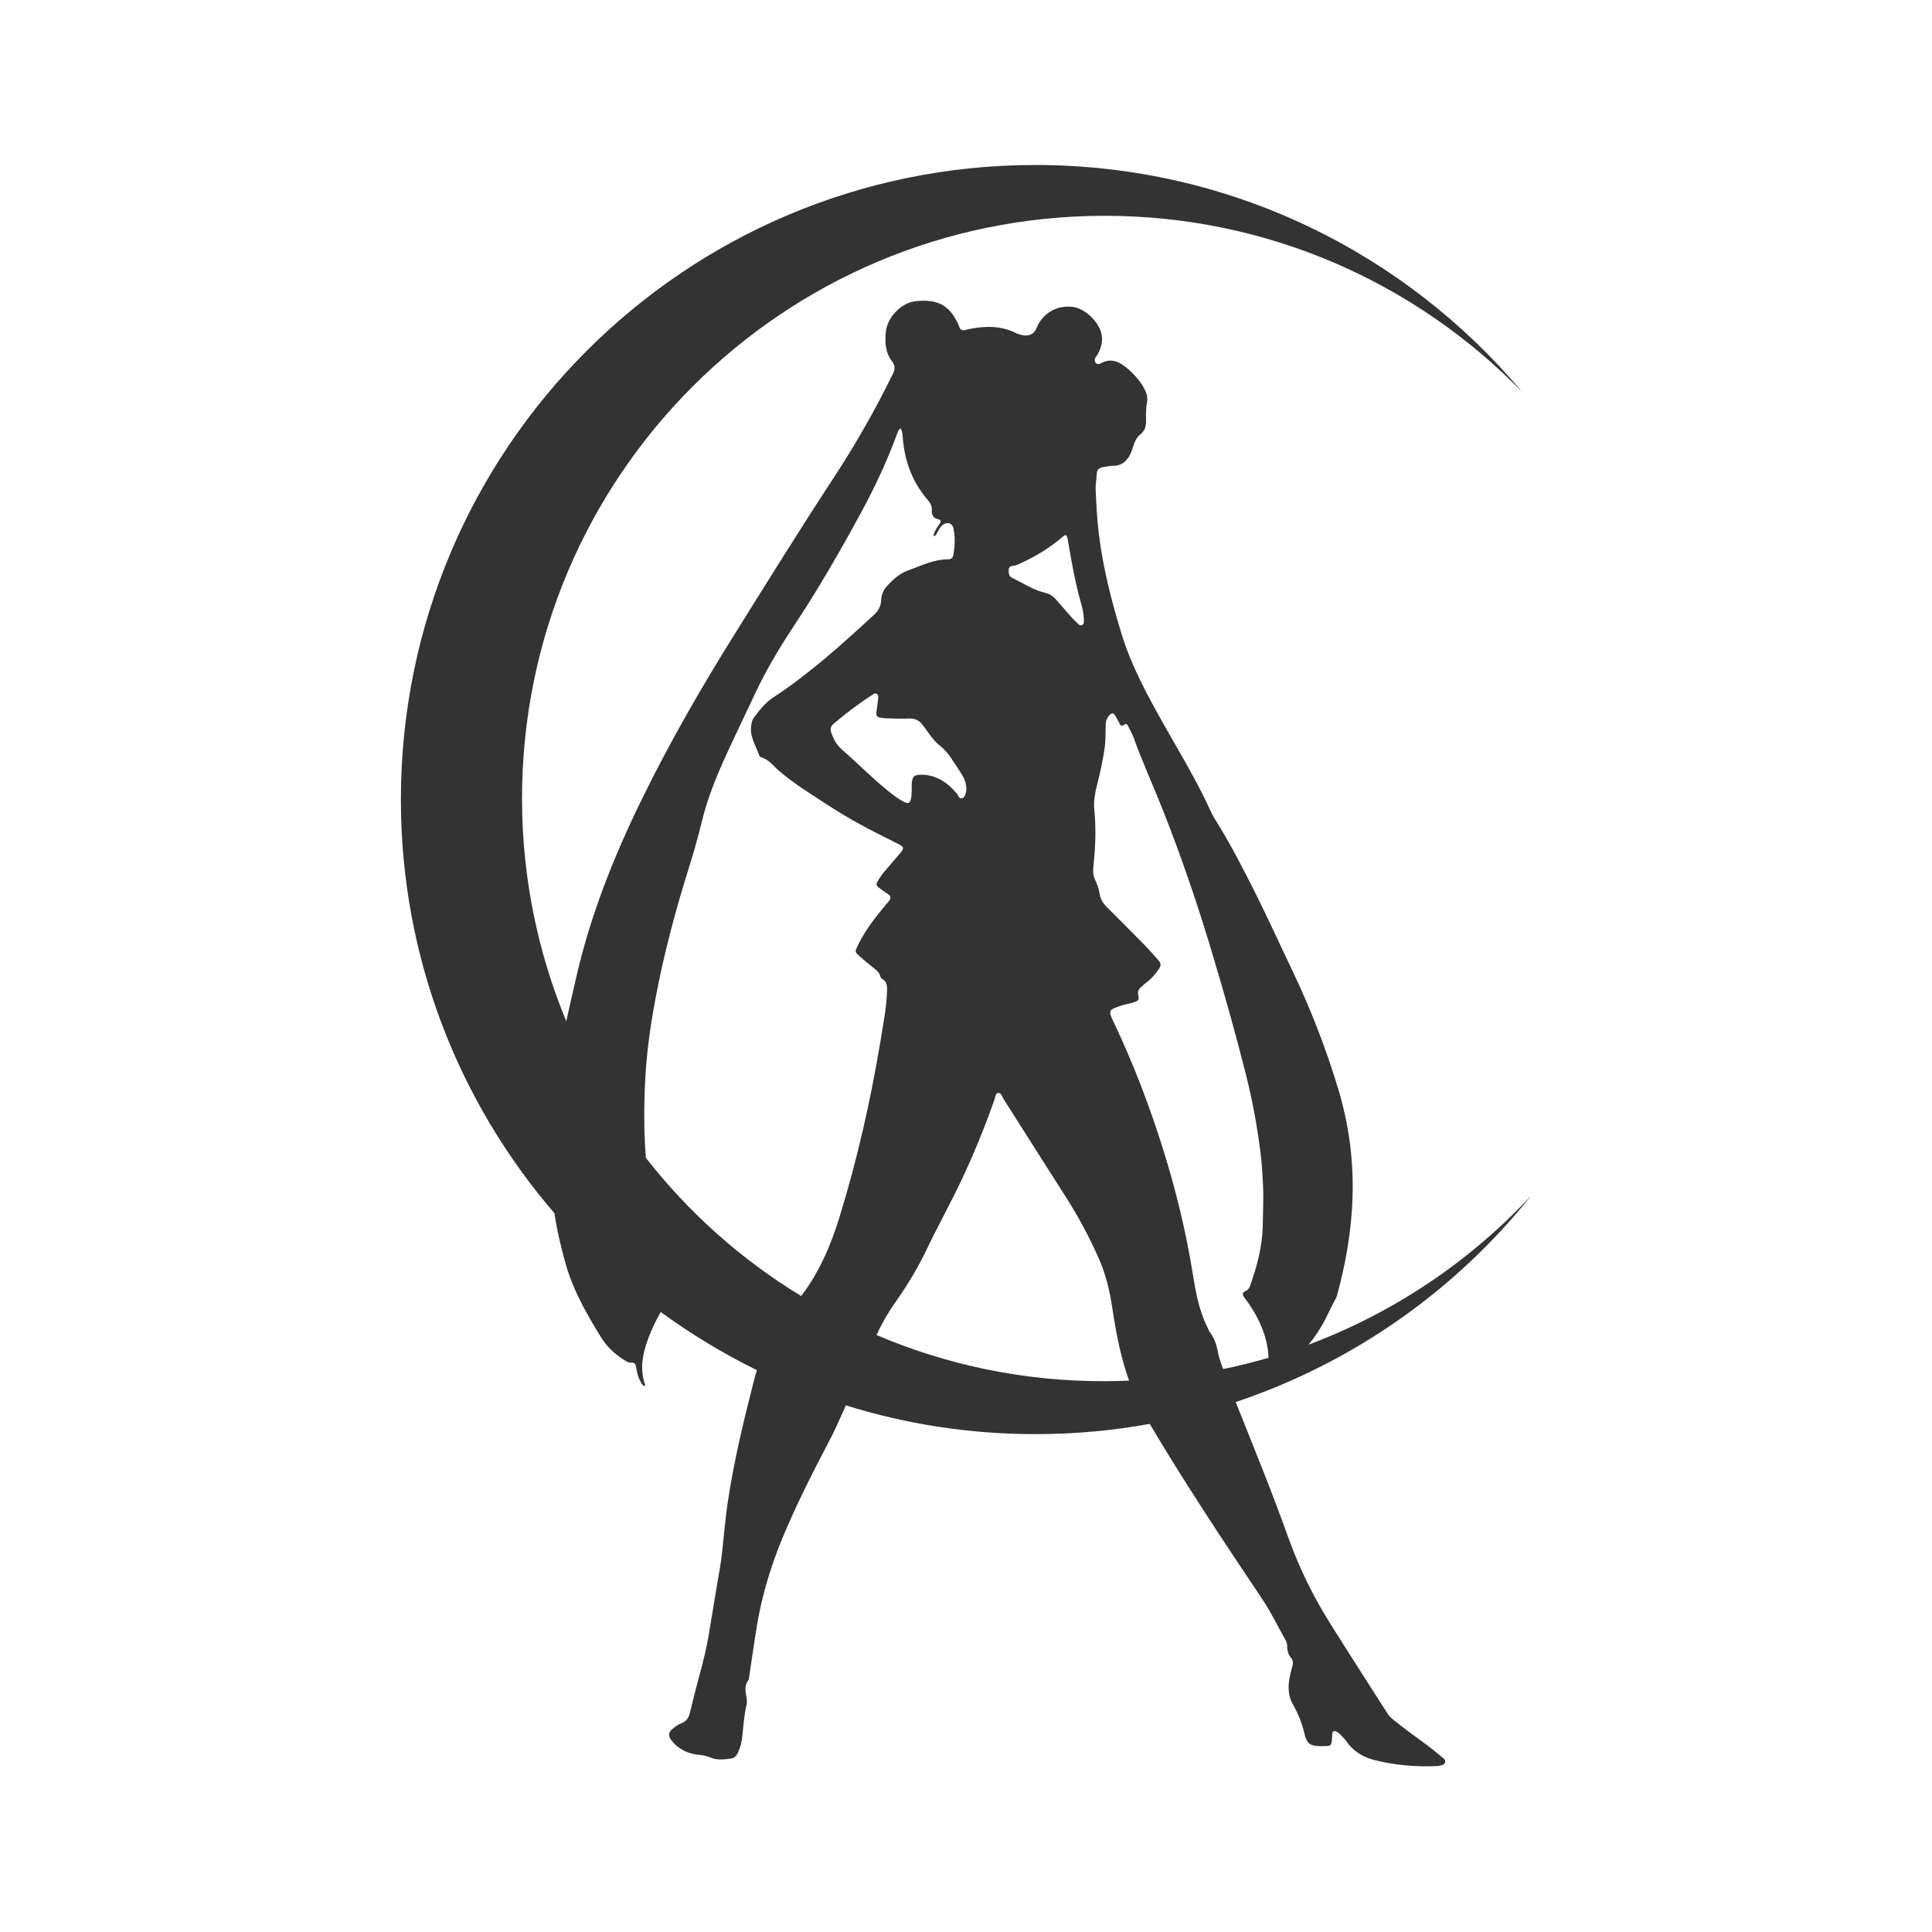 <?xml version="1.0" encoding="utf-8"?>
<!-- Generator: Adobe Illustrator 24.2.0, SVG Export Plug-In . SVG Version: 6.00 Build 0)  -->
<svg version="1.1" id="Layer_1" xmlns="http://www.w3.org/2000/svg" xmlns:xlink="http://www.w3.org/1999/xlink" x="0px" y="0px"
	 viewBox="0 0 1000 1000" style="enable-background:new 0 0 1000 1000;" xml:space="preserve">
<style type="text/css">
	.st0{fill:#333333;}
</style>
<path class="st0" d="M792.5,618.9c-31.6,33.9-70.9,60.5-115.2,77.1c3-3.6,5.6-7.5,7.9-11.7c2.2-3.9,3.8-8.1,6.1-12
	c0.7-1.1,0.9-2.6,1.3-3.9c3.4-12.8,5.8-25.7,6.9-38.9c1.9-22.2-0.3-44-6.7-65.4c-6.4-21.3-14.4-41.9-24-62
	c-6.2-12.9-12.1-26-18.5-38.8c-6.7-13.4-13.5-26.7-21.5-39.4c-2.1-3.4-3.5-7.1-5.3-10.7c-6.6-13.3-14.2-26-21.5-38.9
	c-8.2-14.6-16.2-29.3-21.2-45.3c-5.4-17.4-9.9-35-12.1-53.1c-0.9-7.5-1.3-15.1-1.6-22.7c-0.1-2.8,0.5-5.5,0.6-8.2
	c0.1-1.8,1.1-2.7,2.7-3.1c2-0.4,3.9-0.8,5.9-0.8c4.4,0,7.1-2.6,8.9-6.3c0.6-1.3,1-2.8,1.5-4.2c0.7-2.3,1.8-4.4,3.7-5.9
	c2.1-1.7,2.8-4,2.8-6.6c-0.1-3.4-0.1-6.7,0.5-10c0.6-3.1-0.7-5.9-2.3-8.5c-2.5-3.9-5.7-7.3-9.4-10.1c-3.4-2.6-7.2-3.9-11.5-1.8
	c-1.1,0.5-2.3,1.4-3.4,0.1c-1.1-1.4-0.2-2.6,0.6-3.7c2.2-3.5,3.3-7.2,2.4-11.4c-1.5-6.5-8.9-13.3-15.2-13.9
	c-8.2-0.8-15.2,3.4-18.3,10.8c-1.3,3.2-3.6,4.5-7,3.9c-1.3-0.2-2.7-0.6-3.9-1.2c-7.9-3.9-16.1-3.6-24.5-1.9
	c-0.4,0.1-0.7,0.1-1.1,0.3c-1.8,0.6-3.2,0.2-3.7-1.9c-0.1-0.2-0.2-0.5-0.3-0.7c-4.6-10.4-11.2-13.4-22.2-12.2
	c-7.4,0.8-14.6,8.3-15.4,15.8c-0.5,5.4-0.3,10.8,3.2,15.3c1.8,2.3,1.6,4.3,0.3,6.8c-9,18.4-19.1,36.1-30.3,53.2
	c-17.7,27-34.7,54.4-51.8,81.8c-17.1,27.4-33.2,55.3-47.4,84.3c-14.7,29.9-27,60.8-34.4,93.4c-1.7,7.4-3.4,14.7-5,22.1
	c-14.7-35.5-22.9-74.5-22.9-115.3c0-166.6,135-301.6,301.6-301.6c84.7,0,161.2,34.9,216,91.1C727.5,131.1,637.1,85.4,535.9,85.4
	c-181.4,0-328.4,147-328.4,328.4c0,81.9,30,156.7,79.5,214.2c1.2,8.5,3.2,16.8,5.5,25.2c3.9,14.3,11.1,26.9,18.8,39.3
	c2.8,4.5,6.6,8.1,11.1,11c1.4,0.9,2.7,1.9,4.4,1.8c1.7-0.1,2.1,0.7,2.4,2.1c0.5,2.4,0.8,4.9,2.1,7.2c0.6,1.1,1,2.2,2.1,2.9
	c0.7-0.5,0.5-1,0.3-1.4c-2.6-7.8-1-15.4,1.6-22.7c1.8-5,4.1-9.8,6.7-14.3c15.6,11.4,32.3,21.5,49.8,30.1c-0.9,2.5-1.5,5-2.1,7.5
	c-5.2,20.3-10,40.6-13.1,61.4c-1.2,8.3-1.9,16.6-2.8,24.9c-0.6,6.1-1.8,12.1-2.8,18.1c-1.3,8.2-2.8,16.5-4.1,24.7
	c-1.2,7.5-3.1,14.9-5.1,22.2c-1.6,6-3.2,12.1-4.6,18.1c-0.6,2.8-1.8,4.8-4.6,5.9c-1.4,0.5-2.6,1.4-3.8,2.3c-3.1,2.3-3.3,4.2-0.7,7.2
	c3.6,4.2,8.3,6.3,13.7,6.8c2,0.2,3.9,0.5,5.7,1.3c3.6,1.6,7.3,1.1,11,0.6c1.7-0.2,2.8-1.6,3.5-3.1c1.2-2.6,1.9-5.4,2.2-8.3
	c0.6-5.4,0.9-10.9,2.2-16.3c0.3-1.5,0.2-3-0.1-4.5c-0.6-2.9-0.9-5.7,1-8.3c0.3-0.4,0.4-0.9,0.4-1.4c1.4-9,2.6-17.9,4.1-26.9
	c2.9-17.7,8.4-34.6,15.6-51c6.4-14.6,13.5-28.9,21-43c3.5-6.5,6.4-13.2,9.4-20c31,9.7,63.9,14.9,98.1,14.9c20.2,0,40-1.8,59.2-5.3
	c18.2,30.7,38,60.5,57.9,90.2c4.7,6.9,8.3,14.5,12.4,21.7c0.4,0.7,0.8,1.6,0.8,2.5c0,2.6,0.4,4.8,2.2,6.9c1.2,1.4,0.8,3.3,0.3,5
	c-0.8,3-1.6,6-1.7,9.2c-0.1,3.5,0.5,6.7,2.2,9.7c2.8,4.8,4.7,9.8,6,15.2c1.2,5.1,2.9,6.3,8.1,6.4c0.4,0,0.7,0,1.1,0
	c4.8,0,4.8,0,5.1-5c0-0.5,0-1,0.1-1.5c0.2-1.4,1.1-1.6,2.2-1c0.6,0.4,1.3,0.8,1.8,1.3c1.1,1.2,2.3,2.3,3.2,3.6
	c3.5,5.1,8.4,8.1,14.2,9.7c10.8,2.8,21.8,3.7,33,3.2c0.2,0,0.5,0,0.7-0.1c1.3-0.3,3-0.4,3.3-1.9c0.3-1.4-1.1-2.2-2-2.9
	c-5.3-4.6-11-8.6-16.6-12.7c-2.7-2-5.3-4.1-8-6.2c-1.4-1.1-2.6-2.3-3.5-3.8c-9.7-15.2-19.5-30.4-29.1-45.7
	c-8.8-14-16.1-28.7-21.7-44.2c-8.5-23.9-18.1-47.3-27.5-70.9C700.5,705.3,753.4,667.8,792.5,618.9z M522.1,295
	c0-1.6,1.1-2.1,2.5-2.2c1.5-0.1,2.8-0.9,4.2-1.5c7.5-3.5,14.5-7.7,20.8-13.1c2.1-1.9,2.6-1.6,3.1,1.3c0.1,0.4,0.1,0.7,0.2,1.1
	c1.8,10.7,3.7,21.3,6.7,31.8c0.7,2.5,1.3,5.1,1.4,7.8c-0.1,1.1,0.4,2.7-0.9,3.3c-1.4,0.7-2.2-0.8-3.1-1.6c-0.8-0.6-1.4-1.4-2.1-2.1
	c-2.6-2.9-5.1-5.8-7.6-8.7c-1.7-2-3.5-3.6-6.1-4.2c-6.3-1.4-11.6-5.1-17.3-7.8C522.1,298.3,522.1,296.6,522.1,295z M497.6,400.5
	c1.5,2.3,2.5,4.9,2.6,7.7c0,0.5,0,1-0.1,1.4c-0.4,1.4-0.6,3.2-2.2,3.6c-1.5,0.4-1.8-1.4-2.5-2.3c-4.7-5.6-10.4-9.7-18-9.9
	c-4.3-0.1-5.3,0.8-5.5,5.1c-0.1,2.5,0.2,5-0.4,7.4c-0.5,2.2-1.4,2.7-3.5,1.6c-3-1.5-5.6-3.6-8.3-5.7c-8.4-6.7-15.8-14.4-23.9-21.4
	c-2.8-2.4-4.3-5.3-5.5-8.6c-0.7-2-0.4-3.5,1.3-4.9c6.3-5.3,12.8-10.3,19.7-14.7c0.7-0.4,1.5-1.2,2.4-0.7c1.1,0.6,0.9,1.7,0.8,2.7
	c-0.2,2.3-0.6,4.7-0.9,7c-0.2,1.5,0.4,2.4,1.9,2.6c1.1,0.2,2.2,0.4,3.3,0.4c3.9,0.1,7.7,0.3,11.6,0.1c3.2-0.1,5.3,0.9,7.3,3.5
	c2.8,3.7,5.2,7.7,8.8,10.6c2,1.6,3.7,3.4,5.1,5.4C493.7,394.4,495.7,397.4,497.6,400.5z M334.3,599.3c-1-12.4-1-24.8-0.5-37.2
	c0.6-15.1,2.6-30,5.4-44.8c4.2-22.5,10-44.5,16.8-66.3c2.7-8.6,5.2-17.2,7.3-25.9c3-12.4,7.9-24.1,13.2-35.7
	c4.6-10,9.4-19.8,14-29.7c5.8-12.5,12.8-24.2,20.4-35.7c12.4-18.7,23.6-38.1,34.3-57.8c7.5-13.7,14.1-27.8,19.4-42.4
	c0.3-0.7,0.5-1.4,1.6-2.1c0.9,1.8,1,3.5,1.1,5.2c1,12,5,22.8,13,32c1.3,1.5,2.1,3,2,5c-0.2,2.5,0.7,4.4,3.4,4.9
	c1.5,0.3,1.4,1.2,0.7,2.2c-1.3,1.9-2.7,3.8-3.3,6.5c1.6-0.2,1.7-1.3,2.1-2c0.8-1.6,1.7-3.1,3.2-4.1c2.2-1.4,4.5-0.5,5.1,2
	c1,4.6,0.7,9.2,0,13.7c-0.3,1.7-1.2,2.4-2.8,2.4c-7.5,0-14.2,3.4-21,5.9c-4.2,1.5-7.8,4.8-10.9,8.3c-1.7,2-2.6,4.3-2.7,6.8
	c-0.1,3.2-1.4,5.6-3.8,7.8c-16.6,15.3-33.3,30.4-52.2,42.8c-4.1,2.7-7.1,6.6-10,10.5c-0.9,1.2-1.1,2.7-1.3,4.2
	c-0.8,5.5,2.4,10,4,14.8c0.2,0.5,0.7,1.2,1.2,1.4c4,1.1,6.2,4.4,9.1,6.9c8,6.8,16.9,12.3,25.7,18c10.7,7,21.9,12.9,33.3,18.5
	c1,0.5,2,1,3,1.5c2.8,1.5,3,2,1,4.5c-2.8,3.4-5.7,6.6-8.5,9.9c-1.1,1.3-2.1,2.8-3,4.3c-1.4,2.3-1.3,2.7,0.9,4.3c1.3,1,2.7,1.9,4,2.8
	c1.6,1,1.8,2.3,0.6,3.7c-1.9,2.3-3.8,4.6-5.7,6.9c-4,5.1-7.7,10.4-10.5,16.3c-1.5,3.1-1.5,3.1,1.1,5.4c2,1.8,4.1,3.6,6.3,5.3
	c1.8,1.5,3.9,2.7,4.4,5.3c0.1,0.3,0.4,0.7,0.6,0.9c3.1,1.5,2.9,4.3,2.8,7.1c-0.3,8.4-2,16.6-3.3,24.8c-5.1,30.9-12,61.4-21.2,91.3
	c-4.5,14.7-10.5,28.8-19.9,41.1C383.8,652.1,356.5,627.7,334.3,599.3z M453.7,691c1-2.2,2.1-4.5,3.3-6.6c2.3-4.3,5-8.3,7.8-12.3
	c5.6-8.1,10.6-16.5,14.9-25.5c5.8-12.2,12.4-23.9,18.1-36.1c6.4-13.5,12-27.4,17-41.5c0.4-1.2,0.4-3.2,1.9-3.3
	c1.5-0.1,1.9,1.7,2.6,2.9c10.6,16.7,21.2,33.5,31.9,50.2c6.8,10.6,12.8,21.7,17.8,33.2c3.6,8.2,5.5,16.8,6.8,25.5
	c1.9,12.6,4.3,25.1,8.6,37.1c-4.2,0.2-8.4,0.3-12.6,0.3C529.9,715,490,706.5,453.7,691z M632.7,707.6c-1-2.7-1.9-5.4-2.4-8.2
	c-0.6-3.4-1.8-6.8-3.9-9.6c-0.8-1-1.1-2.2-1.7-3.3c-4.4-9.1-6-18.9-7.6-28.8c-3.5-21.4-8.7-42.5-15.2-63.2
	c-7-22.3-15.3-44-25.3-65.1c-3.1-6.5-3-6.6,3.7-8.9c2.1-0.7,4.4-1,6.5-1.7c2.6-0.9,2.9-1.2,2.3-4c-0.3-1.4,0.1-2.5,1-3.4
	c1-0.9,2-1.9,3.1-2.7c2.5-1.9,4.6-4.2,6.4-6.8c1.5-2.2,1.5-3.3-0.4-5.3c-2.6-3-5.3-6-8.1-8.8c-6-6.1-12.1-12.2-18.2-18.3
	c-2-2-3.4-4.2-3.8-7.1c-0.3-2.5-1.3-4.8-2.3-7.1c-1-2.1-1.1-4.2-0.9-6.5c1.1-9.9,1.5-19.9,0.5-29.8c-0.4-4.2,0.3-8.2,1.3-12.2
	c1.7-6.5,3.1-13.1,4.1-19.8c0.5-3.9,0.4-7.7,0.5-11.6c0-2.1,0.6-3.9,2.1-5.4c1-1,2-1,2.8,0.3c0.7,1.1,1.2,2.2,1.8,3.3
	c0.7,1.3,1.1,3,3.2,1.3c0.8-0.6,1.4,0.3,1.7,0.9c1,2,2.1,4,2.9,6.1c4.5,12.6,10.1,24.7,15,37.1c9.8,24.8,18.4,50,26,75.6
	c6.1,20.3,11.8,40.7,17,61.2c3.5,13.9,6.1,28,7.8,42.2c0.6,4.8,0.8,9.7,1.1,14.5c0.4,7.4,0,14.7-0.1,22c-0.2,10.7-3,20.9-6.5,30.9
	c-0.4,1.2-1.1,2.2-2.3,2.8c-1.9,0.8-1.9,1.9-0.7,3.4c3.3,4.4,6.2,9,8.4,14.1c2.4,5.5,3.9,11.2,4.1,17.1c-7.7,2.2-15.5,4.2-23.4,5.8
	C633,708.4,632.9,708,632.7,707.6z"/>
</svg>
